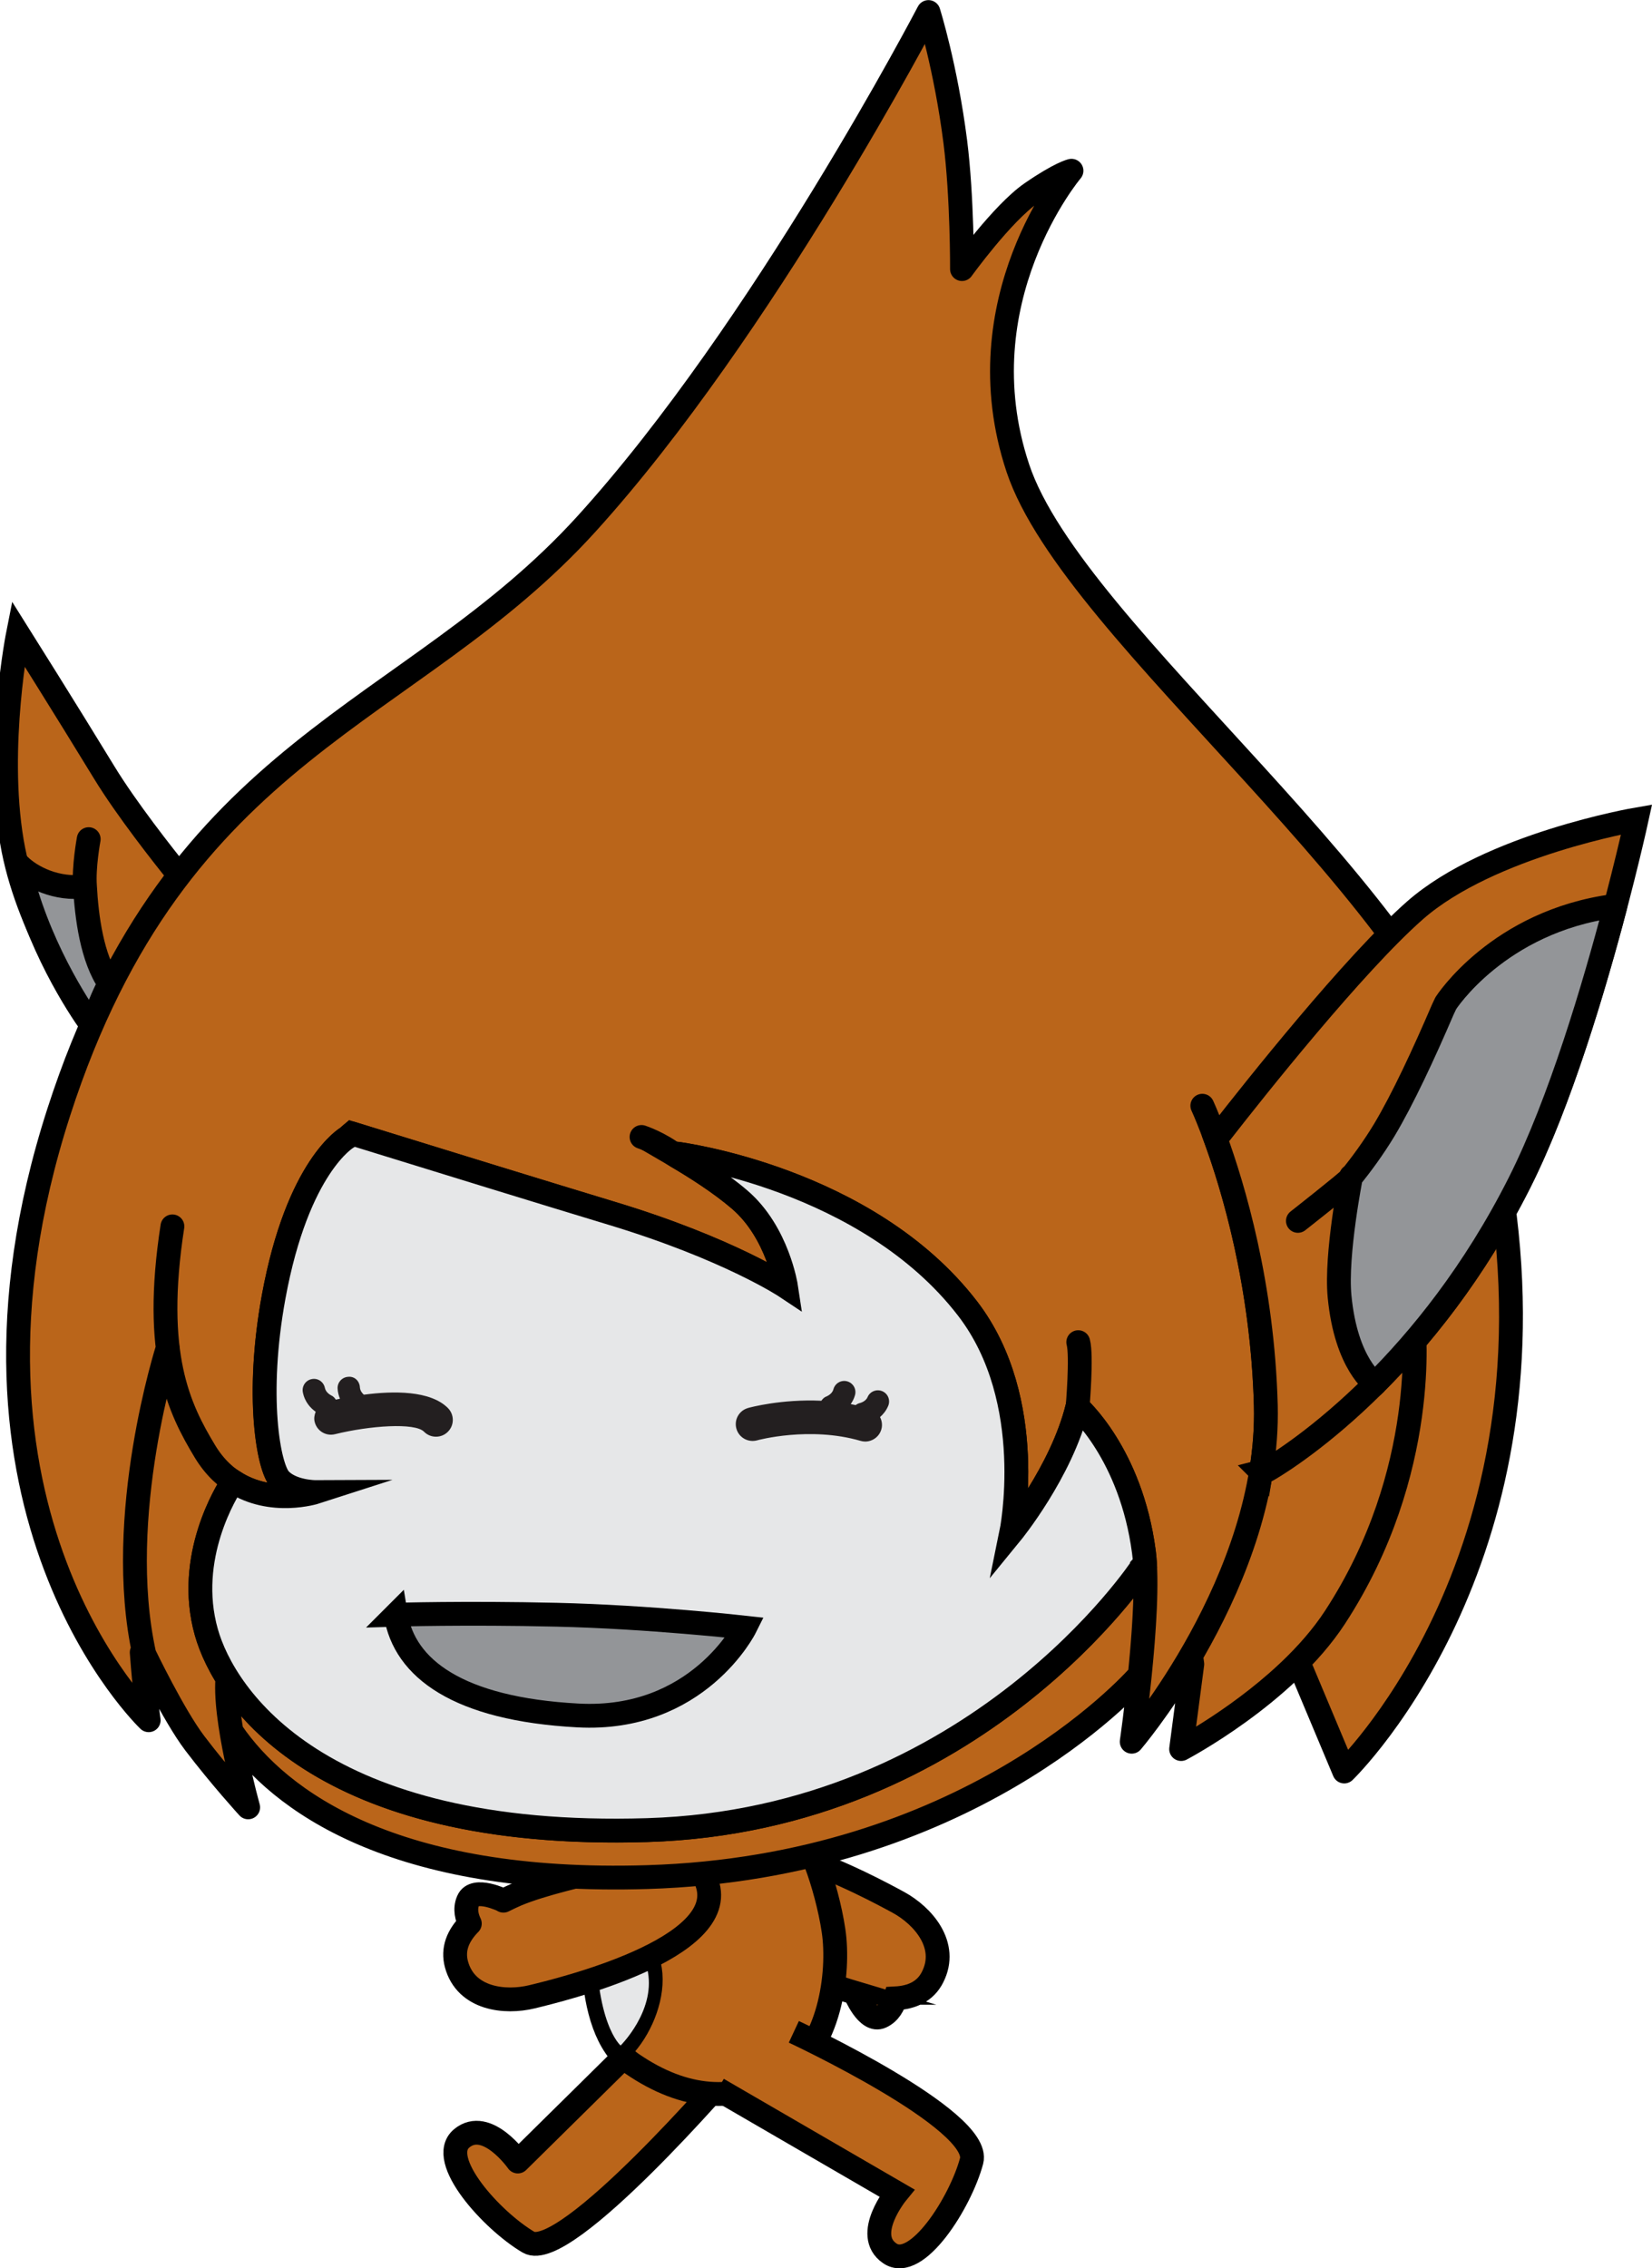 <svg version="1.1" xmlns="http://www.w3.org/2000/svg" xmlns:xlink="http://www.w3.org/1999/xlink" width="48.053" height="65.976" viewBox="0,0,48.053,65.976"><g transform="translate(-215.981,-136.035)"><g data-paper-data="{&quot;isPaintingLayer&quot;:true}" fill="none" fill-rule="nonzero" stroke="none" stroke-width="none" stroke-linecap="none" stroke-linejoin="none" stroke-miterlimit="10" stroke-dasharray="" stroke-dashoffset="0" font-family="none" font-weight="none" font-size="none" text-anchor="none" style="mix-blend-mode: normal"><path d="M237.264,196.231c0,0 -4.844,5.647 -5.91,5.021c-1.066,-0.628 -2.678,-2.409 -1.943,-3.021c0.733,-0.607 1.632,0.674 1.632,0.674l3.17,-3.128" data-paper-data="{&quot;origPos&quot;:null,&quot;index&quot;:null}" id="Back_Leg" fill="#ba651a" stroke="#000000" stroke-width="0.693" stroke-linecap="round" stroke-linejoin="round"/><path d="M237.971,192.65v0v0v0v0v0v0v0c0,0 -2.643,-0.36 -1.854,-2.245c0.791,-1.884 5.287,0.577 5.994,0.961c0.71,0.386 1.473,1.242 0.995,2.178c-0.203,0.402 -0.58,0.59 -1.082,0.616c-0.051,0.174 -0.159,0.415 -0.409,0.53c-0.412,0.192 -0.767,-0.692 -0.767,-0.692h0.007c-0.13,-0.039 -0.266,-0.077 -0.405,-0.125c-0.793,-0.277 -1.876,-0.907 -2.48,-1.224z" data-paper-data="{&quot;origPos&quot;:null,&quot;index&quot;:null}" id="Back_Arm" fill="#ba651a" stroke="#000000" stroke-width="0.693" stroke-linecap="butt" stroke-linejoin="miter"/><g data-paper-data="{&quot;origPos&quot;:null,&quot;index&quot;:null}" id="Body" stroke-width="0.693"><path d="M236.752,187.983v0v0v0v0v0v0v0c2.106,0.191 2.966,2.252 2.966,2.253c0.198,0.525 0.41,1.284 0.51,1.962c0.18,1.215 -0.108,3.45 -1.499,4.234c-1.376,0.776 -2.837,0.672 -4.35,-0.361c-1.539,-1.052 -1.141,-4.511 -0.999,-5.412c0.455,-2.528 3.372,-2.674 3.372,-2.674z" id="Body_1_" fill="#ba651a" stroke="#000000" stroke-linecap="butt" stroke-linejoin="miter"/><g id="Belly"><path d="M233.325,192.022c2.312,0.272 1.693,2.714 0.66,3.675" id="ID0.11242246581241488" fill="none" stroke="#000000" stroke-linecap="round" stroke-linejoin="round"/><path d="M233.325,192.152c0,0 1.297,0.056 1.505,1.254c0.198,1.143 -0.797,2.125 -0.797,2.125c0,0 -0.767,-0.643 -0.708,-3.379v0v0v0v0v0v0v0z" id="ID0.19927949411794543" fill="#e6e7e8" stroke="none" stroke-linecap="butt" stroke-linejoin="miter"/></g></g><path d="M239.072,195.133c0,0 5.485,2.56 5.17,3.756c-0.317,1.193 -1.597,3.229 -2.382,2.685c-0.785,-0.54 0.207,-1.753 0.207,-1.753l-5.206,-3.021" data-paper-data="{&quot;origPos&quot;:null,&quot;index&quot;:null}" id="Front_Leg" fill="#ba651a" stroke="#000000" stroke-width="0.693" stroke-linecap="butt" stroke-linejoin="miter"/><path d="M233.665,190.381v0v0v0v0v0v0v0c0,0 2.2,-1.508 2.881,0.419c0.68,1.926 -4.305,3.123 -5.088,3.313c-0.786,0.192 -1.924,0.07 -2.2,-0.944c-0.116,-0.435 0.036,-0.827 0.389,-1.185c-0.077,-0.162 -0.159,-0.414 -0.049,-0.666c0.173,-0.42 1.028,-0.004 1.028,-0.004l-0.002,0.005c0.173,-0.084 0.247,-0.122 0.383,-0.18c0.773,-0.325 1.996,-0.585 2.659,-0.758z" data-paper-data="{&quot;origPos&quot;:null,&quot;index&quot;:null}" id="Front_Arm" fill="#ba651a" stroke="#000000" stroke-width="0.693" stroke-linecap="round" stroke-linejoin="round"/><g data-paper-data="{&quot;origPos&quot;:null,&quot;index&quot;:null}" id="Head_2_"><g id="R_Ear" stroke="#000000" stroke-width="0.693"><path d="M221.14,161.43v0v0v0v0l-0.685,2.083l-1.799,2.25c-0.361,-0.51 -1.913,-2.791 -2.328,-5.242c-0.473,-2.783 0.178,-6.058 0.178,-6.058c0,0 1.425,2.266 2.51,4.046c0.645,1.058 1.737,2.441 2.125,2.921z" id="Outer_Ear_1_" fill="#ba651a" stroke-linecap="butt" stroke-linejoin="miter"/><path d="M218.453,161.816v0v0v0v0v0v0v0c0.047,0.881 0.202,2.099 0.714,2.825v0c-0.227,0.435 -0.323,0.737 -0.533,1.218l-0.009,-0.035c-0.345,-0.479 -1.588,-2.351 -2.097,-4.633v0c0.36,0.364 1.108,0.734 1.925,0.625zM218.561,160.442c0,0 -0.152,0.811 -0.108,1.374" id="Inner_Ear_2_" fill="#939598" stroke-linecap="round" stroke-linejoin="round"/></g><g id="Head_1_" stroke="#000000" stroke-width="0.693"><path d="M249.198,181.608v0v0v0v0v0v0v0l0.088,-0.097c-0.007,-0.122 -0.018,-0.236 -0.032,-0.339c-0.377,-2.861 -1.928,-4.213 -1.928,-4.213l-0.008,0.006c-0.462,1.879 -1.924,3.666 -1.924,3.666c0,0 0.794,-3.854 -1.268,-6.535c-2.926,-3.804 -8.439,-4.503 -8.439,-4.503l-0.107,0.022c0.588,0.341 1.339,0.815 1.918,1.312c1.11,0.952 1.348,2.538 1.348,2.538c0,0 -1.665,-1.111 -5.076,-2.141c-1.818,-0.55 -4.99,-1.528 -7.554,-2.321l-0.135,0.118c0,0 -1.441,0.819 -2.14,4.634c-0.525,2.865 -0.155,4.965 0.188,5.316c0.353,0.366 1.036,0.363 1.036,0.363c0,0 -1.286,0.415 -2.385,-0.301l-0.034,0.013c-0.163,0.247 -1.38,2.178 -0.763,4.364c0.529,1.873 3.269,6.047 12.827,5.755c9.559,-0.292 14.388,-7.657 14.388,-7.657zM222.713,186.397v0v0v0v0c-0.021,-0.127 -0.04,-0.253 -0.057,-0.379c0.017,0.125 0.036,0.251 0.057,0.379zM222.612,185.617v0v0v0v0c0.01,0.116 0.023,0.234 0.038,0.356c-0.016,-0.121 -0.028,-0.239 -0.038,-0.356zM222.602,185.489v0v0v0v0c-0.006,-0.079 -0.009,-0.155 -0.012,-0.229c0.002,0.074 0.006,0.15 0.012,0.229zM222.588,185.147v0v0v0v0c-0,-0.105 0.001,-0.206 0.009,-0.298l0.002,0.002c-0.008,0.092 -0.011,0.192 -0.01,0.296zM250.954,168.196c0,0 1.713,3.666 1.847,8.72c0.133,5.055 -3.901,9.777 -3.901,9.777c0,0 0.566,-3.898 0.353,-5.52c-0.377,-2.861 -1.928,-4.212 -1.928,-4.212M259.752,171.402c1.281,10.437 -4.669,16.157 -4.669,16.157l-1.303,-3.105M257.099,174.553c0,0 0.487,4.276 -2.286,8.523c-1.472,2.256 -4.476,3.832 -4.476,3.832l0.325,-2.47M224.13,179.072c0.353,0.367 1.036,0.364 1.036,0.364c0,0 -1.297,0.419 -2.399,-0.311l-0.033,0.043c-0.207,0.316 -1.35,2.208 -0.748,4.342c0.106,0.368 0.297,0.828 0.607,1.324l0.006,0.006c0,0.001 0,0.002 0,0.004c0.004,0.006 0.007,0.013 0.012,0.02l-0.002,-0.001c1.28,2.018 4.563,4.635 12.201,4.403c9.559,-0.293 14.388,-7.657 14.388,-7.657l0.087,-0.095c0.054,0.878 -0.04,2.161 -0.149,3.233c-0.288,0.328 -5.063,5.602 -14.324,5.885c-7.397,0.226 -10.712,-2.222 -12.077,-4.208l-0.02,-0.011c0.18,1.098 0.485,2.191 0.485,2.191c0,0 -0.813,-0.89 -1.554,-1.866c-0.614,-0.808 -1.468,-2.586 -1.468,-2.586l-0.075,-0.055c0.087,1.186 0.203,1.973 0.203,1.973c0,0 -6.371,-6.062 -2.614,-17.692c3.458,-10.706 10.21,-11.445 15.347,-17.103c5.136,-5.657 9.949,-14.89 9.949,-14.89c0,0 0.504,1.602 0.78,3.771c0.204,1.612 0.195,3.706 0.195,3.706c0,0 1.171,-1.625 2.015,-2.21c0.846,-0.585 1.17,-0.651 1.17,-0.651c0,0 -3.185,3.772 -1.56,8.65c1.626,4.877 12.16,12.549 13.656,18.921c2.869,12.228 -4.162,18.989 -4.162,18.989l-1.303,-3.105l-0.069,-0.042c-1.512,1.516 -3.373,2.494 -3.373,2.494l0.325,-2.471l-0.035,-0.249c-0.897,1.534 -1.727,2.507 -1.727,2.507c0,0 0.125,-0.864 0.236,-1.947l-0,0.001c0,-0 0,-0.001 0,-0.001c0,-0.001 0,-0 0,-0.001c0.124,-1.219 0.23,-2.714 0.117,-3.572c-0.377,-2.86 -1.928,-4.213 -1.928,-4.213l-0.008,0.012c-0.465,1.877 -1.924,3.66 -1.924,3.66c0,0 0.794,-3.853 -1.268,-6.535c-2.926,-3.805 -8.439,-4.503 -8.439,-4.503l-0.032,0.067c0.574,0.337 1.289,0.793 1.843,1.269c1.111,0.952 1.348,2.538 1.348,2.538c0,0 -1.665,-1.111 -5.076,-2.141c-3.182,-0.965 -5.621,-1.643 -7.6,-2.255v0c0,0 -1.53,0.872 -2.23,4.687c-0.524,2.867 -0.155,4.966 0.188,5.317c0.354,0.365 1.036,0.361 1.036,0.361c0,0 -2.092,0.676 -3.219,-1.186c-0.754,-1.249 -1.526,-2.808 -0.948,-6.548M234.642,169.105c0,0 0.545,0.178 1.014,0.554M247.345,175.073c0.109,0.396 -0.019,1.887 -0.019,1.887M222.604,184.765c-0.145,1.193 0.596,3.838 0.596,3.838c0,0 -0.813,-0.89 -1.554,-1.866c-0.614,-0.808 -1.468,-2.586 -1.468,-2.586M220.178,184.15c-0.889,-4.024 0.684,-8.917 0.684,-8.917" id="Head" fill="#ba651a" stroke-linecap="round" stroke-linejoin="round"/><path d="M249.198,181.608c0,0 -4.829,7.365 -14.388,7.657c-9.559,0.292 -12.299,-3.882 -12.827,-5.755c-0.618,-2.186 0.6,-4.117 0.763,-4.364l0.034,-0.013c1.099,0.716 2.385,0.301 2.385,0.301c0,0 -0.683,0.003 -1.036,-0.363c-0.342,-0.351 -0.712,-2.451 -0.188,-5.316c0.699,-3.815 2.14,-4.634 2.14,-4.634l0.135,-0.118c2.564,0.793 5.736,1.771 7.554,2.321c3.411,1.031 5.076,2.141 5.076,2.141c0,0 -0.239,-1.586 -1.348,-2.538c-0.579,-0.498 -1.331,-0.971 -1.918,-1.312l0.107,-0.022c0,0 5.513,0.699 8.439,4.503c2.062,2.681 1.268,6.535 1.268,6.535c0,0 1.462,-1.786 1.924,-3.666l0.008,-0.006c0,0 1.551,1.352 1.928,4.213c0.014,0.103 0.024,0.217 0.032,0.339l-0.088,0.097v0v0v0v0v0v0v0z" id="Face" fill="#e6e7e8" stroke-linecap="butt" stroke-linejoin="miter"/></g><g id="L_Ear" stroke="#000000"><path d="M252.662,178.84c0.104,-0.63 0.155,-1.274 0.139,-1.924c-0.093,-3.518 -0.953,-6.366 -1.465,-7.769l0.155,-0.168c0.995,-1.277 3.873,-4.901 5.649,-6.465c2.178,-1.913 6.446,-2.645 6.446,-2.645c0,0 -1.463,6.713 -3.408,10.57c-3,5.95 -7.328,8.353 -7.328,8.353l-0.188,0.048v0v0v0v0v0v0v0z" id="Outer_Ear" fill="#ba651a" stroke-width="0.693" stroke-linecap="butt" stroke-linejoin="miter"/><path d="M255.978,176.285c0,0 -0.843,-0.561 -1.032,-2.541c-0.117,-1.226 0.335,-3.496 0.335,-3.496l-0.041,0.073c0.338,-0.412 0.69,-0.894 1.006,-1.417c0.533,-0.89 1.146,-2.207 1.704,-3.508l0.086,-0.182c0,0 1.521,-2.377 4.889,-2.828l0.041,0.018c-0.606,2.304 -1.607,5.693 -2.787,8.033c-1.321,2.622 -2.903,4.556 -4.256,5.898l0.055,-0.051v0v0v0v0v0v0v0zM253.734,171.546c0,0 1.466,-1.152 1.507,-1.225" id="Inner_Ear_1_" fill="#939598" stroke-width="0.693" stroke-linecap="round" stroke-linejoin="round"/><path d="M255.28,170.29c-0.041,0.073 -1.584,1.288 -1.584,1.288" data-paper-data="{&quot;noHover&quot;:false,&quot;origItem&quot;:[&quot;Path&quot;,{&quot;applyMatrix&quot;:true,&quot;segments&quot;:[[[224.50031,170.3217],[0,0],[0.04101,0.0728]],[226.00711,171.54634]],&quot;strokeColor&quot;:[0,0,0],&quot;strokeWidth&quot;:0.69312,&quot;strokeCap&quot;:null,&quot;strokeJoin&quot;:null}]}" fill="#ba651a" stroke-width="0.347" stroke-linecap="none" stroke-linejoin="none"/></g><path d="M227.492,183.001c0,0 1.995,-0.062 4.676,0c2.681,0.061 5.485,0.375 5.485,0.375c0,0 -1.371,2.744 -4.862,2.555c-3.491,-0.187 -5.051,-1.37 -5.299,-2.93v0v0v0v0v0v0v0z" id="Mouth" fill="#939598" stroke="#000000" stroke-width="0.693" stroke-linecap="butt" stroke-linejoin="miter"/><path d="M237.739,176.988c0.052,-0.015 0.969,-0.264 2.134,-0.211c0.038,-0.058 0.09,-0.107 0.161,-0.131c0.001,-0.001 0.153,-0.063 0.189,-0.202c0.046,-0.173 0.223,-0.279 0.398,-0.232c0.174,0.047 0.278,0.224 0.231,0.399c-0.028,0.104 -0.075,0.189 -0.125,0.264c0.047,0.008 0.096,0.019 0.144,0.029c0.036,-0.029 0.078,-0.05 0.126,-0.061c0.002,-0.001 0.164,-0.039 0.22,-0.172c0.07,-0.166 0.263,-0.241 0.427,-0.172c0.166,0.07 0.243,0.261 0.173,0.427c-0.06,0.143 -0.147,0.246 -0.238,0.326c0.056,0.108 0.074,0.236 0.038,0.36c-0.062,0.212 -0.257,0.352 -0.469,0.352c-0.045,0 -0.091,-0.007 -0.136,-0.02c-1.48,-0.431 -2.995,-0.02 -3.009,-0.015c-0.261,0.071 -0.529,-0.08 -0.602,-0.339c-0.073,-0.259 0.078,-0.528 0.337,-0.601v0v0v0v0v0v0v0z" id="L_Eye" fill="#231f20" stroke="none" stroke-width="0.693" stroke-linecap="butt" stroke-linejoin="miter"/><path d="M225.048,176.148c0.179,-0.038 0.347,0.08 0.383,0.256c0.028,0.139 0.172,0.211 0.181,0.216c0.061,0.027 0.103,0.072 0.137,0.125c0.038,-0.009 0.079,-0.017 0.121,-0.026c-0.035,-0.088 -0.063,-0.183 -0.069,-0.296c-0.009,-0.18 0.129,-0.332 0.308,-0.342c0.192,-0.02 0.332,0.129 0.341,0.309c0.007,0.102 0.073,0.175 0.115,0.211c0.861,-0.113 1.937,-0.126 2.447,0.391c0.189,0.193 0.186,0.502 -0.006,0.69c-0.095,0.095 -0.219,0.141 -0.344,0.141c-0.127,0 -0.251,-0.048 -0.347,-0.145c-0.264,-0.269 -1.576,-0.178 -2.59,0.072c-0.267,0.065 -0.526,-0.096 -0.591,-0.357c-0.026,-0.103 -0.007,-0.203 0.029,-0.295c-0.142,-0.103 -0.316,-0.277 -0.373,-0.567v0v0v0v0v0v0v0c-0.034,-0.177 0.08,-0.347 0.255,-0.383z" id="R_Eye" fill="#231f20" stroke="none" stroke-width="0.693" stroke-linecap="butt" stroke-linejoin="miter"/></g></g></g></svg>